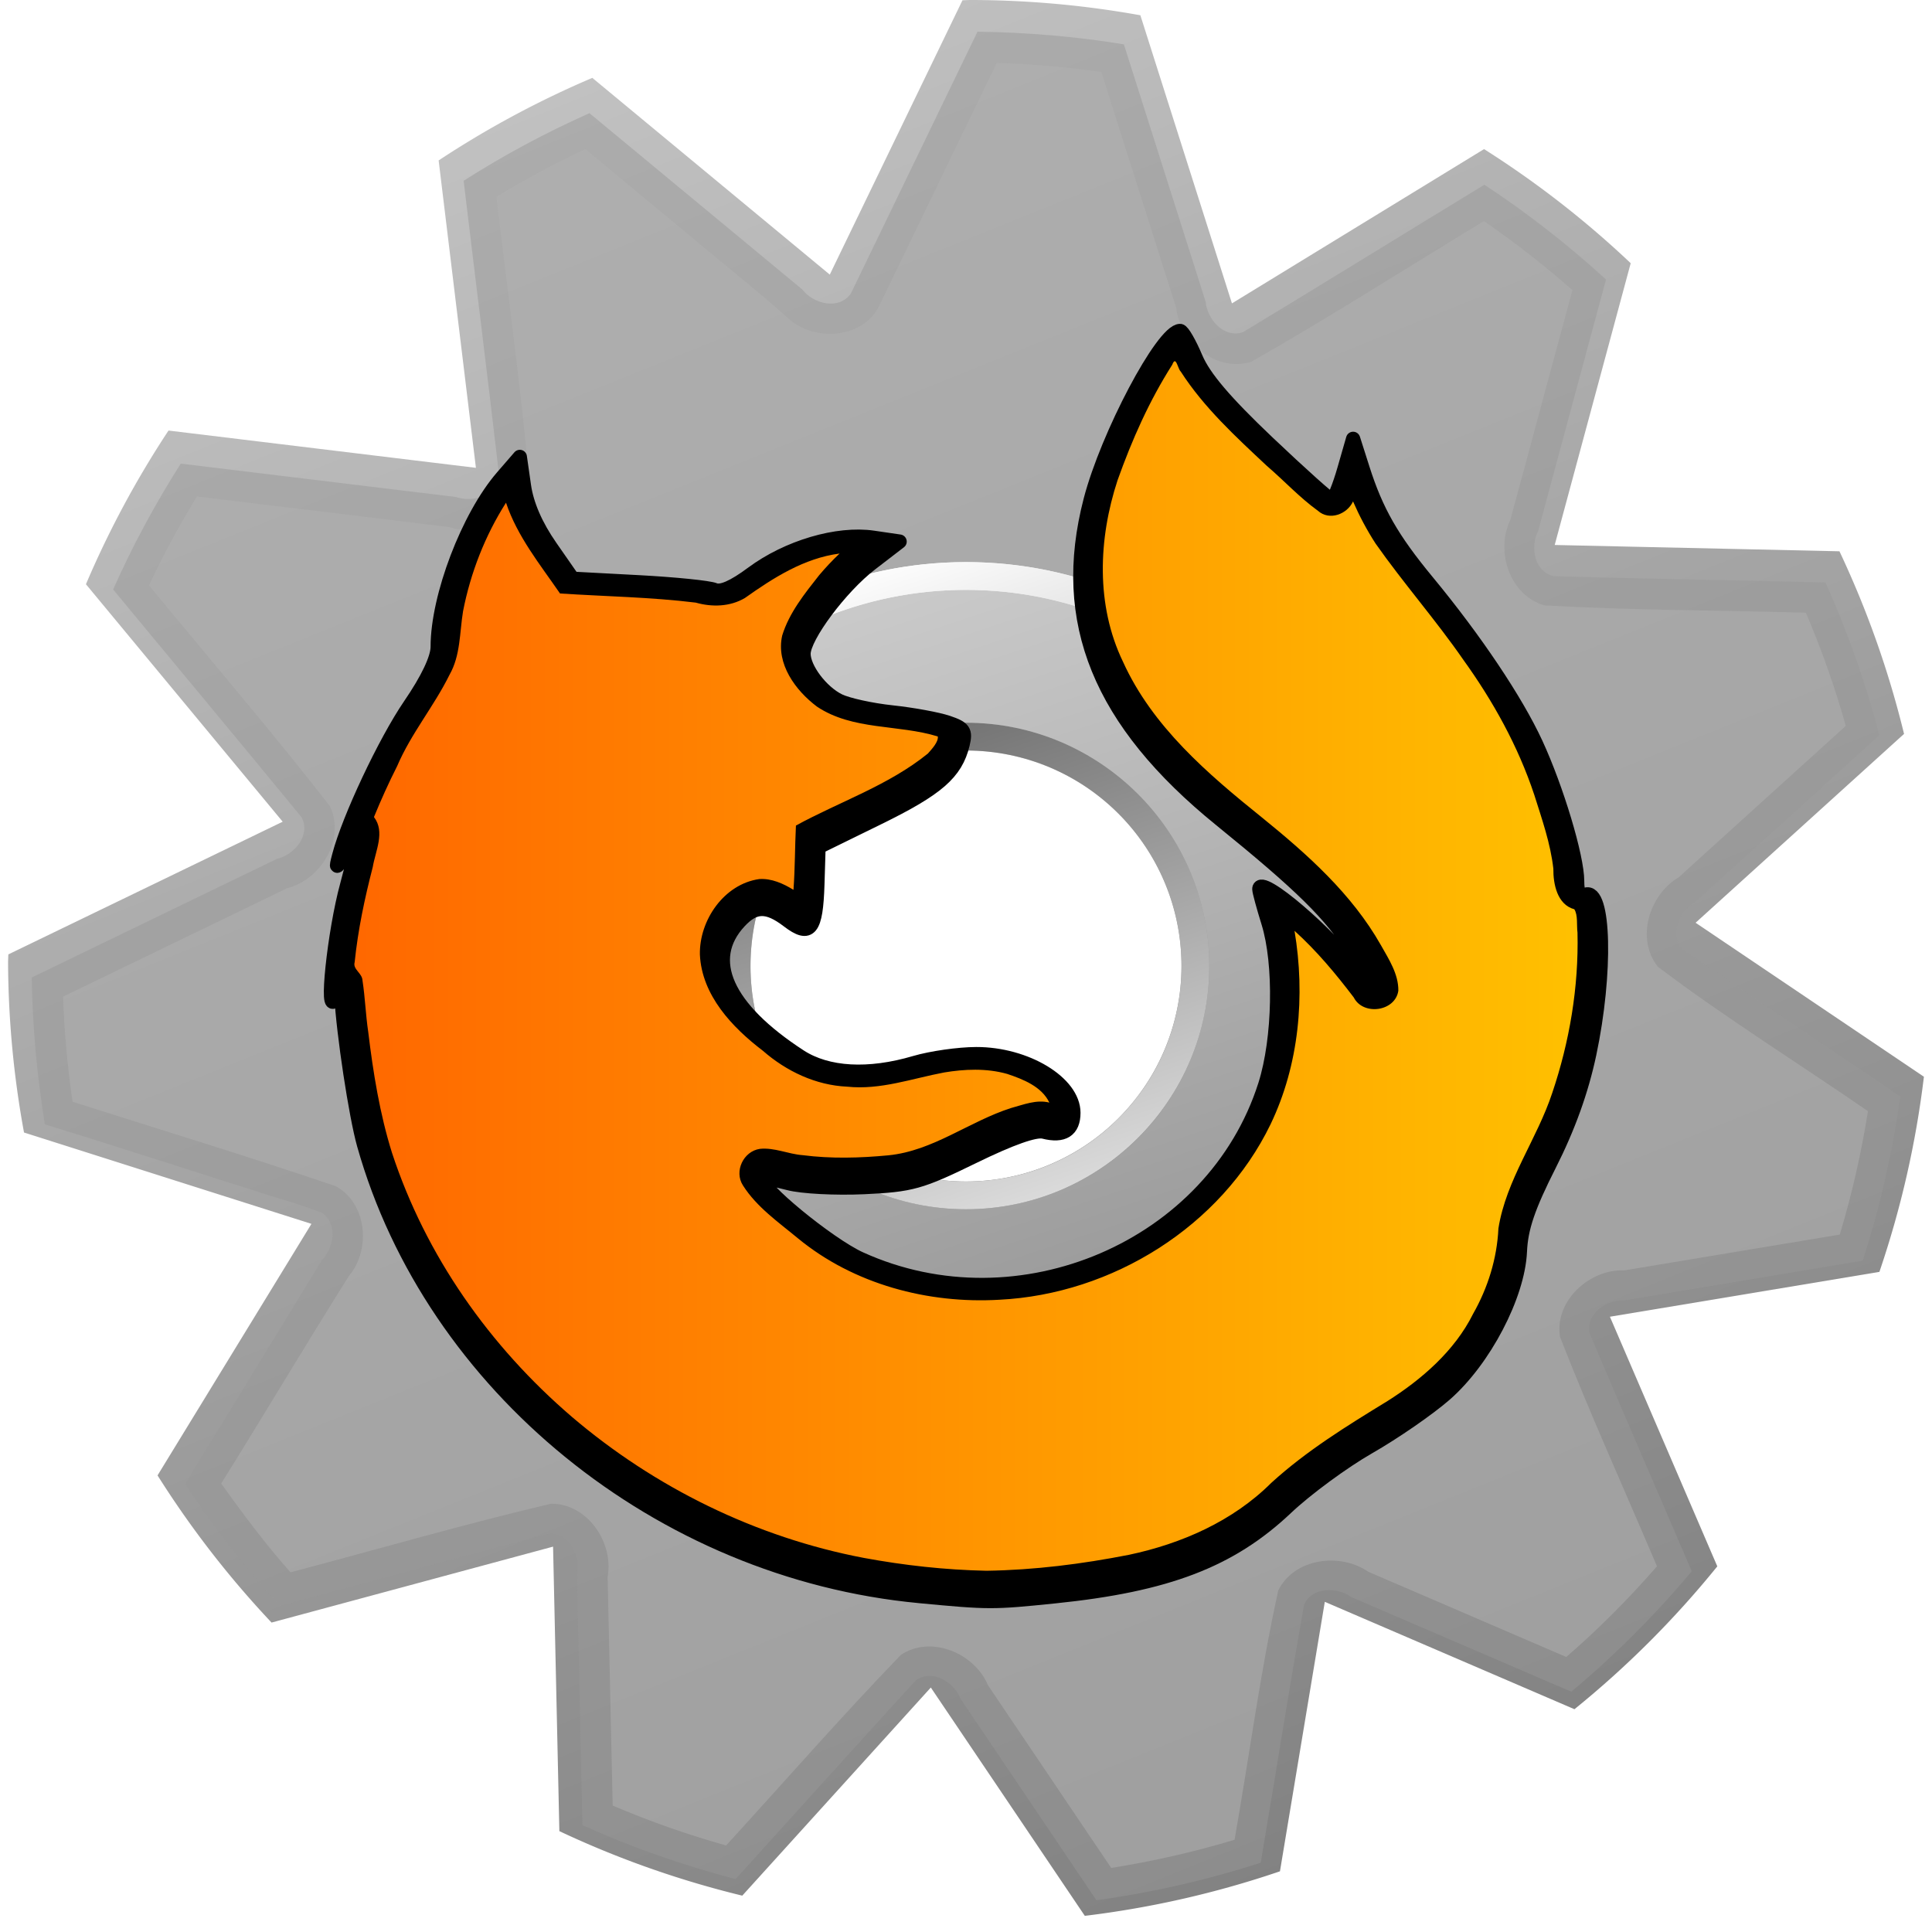 <?xml version="1.0" encoding="UTF-8" standalone="no"?>
<!-- Created with Inkscape (http://www.inkscape.org/) -->

<svg
   width="512"
   height="512"
   viewBox="0 0 135.467 135.467"
   version="1.1"
   id="svg5"
   inkscape:version="1.2.1 (9c6d41e410, 2022-07-14, custom)"
   sodipodi:docname="application-x-xpinstall.svg"
   xmlns:inkscape="http://www.inkscape.org/namespaces/inkscape"
   xmlns:sodipodi="http://sodipodi.sourceforge.net/DTD/sodipodi-0.dtd"
   xmlns:xlink="http://www.w3.org/1999/xlink"
   xmlns="http://www.w3.org/2000/svg"
   xmlns:svg="http://www.w3.org/2000/svg">
  <sodipodi:namedview
     id="namedview7"
     pagecolor="#505050"
     bordercolor="#ffffff"
     borderopacity="1"
     inkscape:showpageshadow="0"
     inkscape:pageopacity="0"
     inkscape:pagecheckerboard="1"
     inkscape:deskcolor="#505050"
     inkscape:document-units="mm"
     showgrid="false"
     showguides="true"
     inkscape:zoom="1.4467452"
     inkscape:cx="53.568519"
     inkscape:cy="283.39475"
     inkscape:window-width="3252"
     inkscape:window-height="1076"
     inkscape:window-x="1864"
     inkscape:window-y="0"
     inkscape:window-maximized="0"
     inkscape:current-layer="layer1" />
  <defs
     id="defs2">
    <linearGradient
       inkscape:collect="always"
       id="linearGradient22781">
      <stop
         style="stop-color:#ff6600;stop-opacity:1;"
         offset="0"
         id="stop22777" />
      <stop
         style="stop-color:#ffc200;stop-opacity:1;"
         offset="1"
         id="stop22779" />
    </linearGradient>
    <linearGradient
       inkscape:collect="always"
       id="linearGradient19843">
      <stop
         style="stop-color:#c4c4c4;stop-opacity:1;"
         offset="0"
         id="stop19839" />
      <stop
         style="stop-color:#808080;stop-opacity:1;"
         offset="1"
         id="stop19841" />
    </linearGradient>
    <linearGradient
       inkscape:collect="always"
       id="linearGradient19835">
      <stop
         style="stop-color:#cccccc;stop-opacity:1;"
         offset="0"
         id="stop19831" />
      <stop
         style="stop-color:#979797;stop-opacity:1;"
         offset="1"
         id="stop19833" />
    </linearGradient>
    <linearGradient
       inkscape:collect="always"
       id="linearGradient14406">
      <stop
         style="stop-color:#ffffff;stop-opacity:1;"
         offset="0"
         id="stop14404" />
      <stop
         style="stop-color:#4e4e4e;stop-opacity:1;"
         offset="1"
         id="stop14402" />
    </linearGradient>
    <linearGradient
       inkscape:collect="always"
       xlink:href="#linearGradient14406"
       id="linearGradient14408"
       x1="57.988"
       y1="40.263"
       x2="76.164"
       y2="95.203"
       gradientUnits="userSpaceOnUse" />
    <linearGradient
       inkscape:collect="always"
       xlink:href="#linearGradient14406"
       id="linearGradient14569"
       gradientUnits="userSpaceOnUse"
       x1="57.988"
       y1="40.263"
       x2="76.164"
       y2="95.203"
       gradientTransform="translate(-4.4816663e-4)" />
    <linearGradient
       inkscape:collect="always"
       xlink:href="#linearGradient14406"
       id="linearGradient19102"
       gradientUnits="userSpaceOnUse"
       gradientTransform="rotate(180,67.733,67.733)"
       x1="57.988"
       y1="40.263"
       x2="76.164"
       y2="95.203" />
    <linearGradient
       inkscape:collect="always"
       xlink:href="#linearGradient19835"
       id="linearGradient19837"
       x1="57.988"
       y1="40.263"
       x2="76.164"
       y2="95.203"
       gradientUnits="userSpaceOnUse" />
    <linearGradient
       inkscape:collect="always"
       xlink:href="#linearGradient19843"
       id="linearGradient19845"
       x1="37.608"
       y1="0"
       x2="92.208"
       y2="135.467"
       gradientUnits="userSpaceOnUse" />
    <linearGradient
       inkscape:collect="always"
       xlink:href="#linearGradient22781"
       id="linearGradient22783"
       x1="23.206"
       y1="67.733"
       x2="112.26"
       y2="67.733"
       gradientUnits="userSpaceOnUse" />
    <clipPath
       clipPathUnits="userSpaceOnUse"
       id="clipPath2083">
      <path
         fill="currentColor"
         class="ColorScheme-Text"
         d="m -59.735,124.03 c -18.181,-1.712 -34.176,-14.716 -38.947,-31.664 -0.567,-2.013 -1.439,-7.76 -1.582,-10.427 -0.023,-0.422 -0.158,-0.359 -0.431,0.204 -0.707,1.454 -0.065,-4.689 0.833,-7.962 0.461,-1.681 0.769,-3.123 0.684,-3.205 -0.084,-0.082 -0.459,0.373 -0.833,1.011 -0.638,1.091 -0.663,1.099 -0.412,0.139 0.682,-2.608 3.221,-8.001 4.975,-10.567 1.247,-1.824 1.936,-3.279 1.936,-4.086 0,-3.52 2.138,-9.129 4.538,-11.903 l 1.219,-1.409 0.289,2.022 c 0.189,1.327 0.827,2.796 1.852,4.271 l 1.564,2.249 4.625,0.246 c 2.544,0.135 4.938,0.378 5.32,0.539 0.466,0.198 1.339,-0.185 2.655,-1.162 2.476,-1.838 5.96,-2.866 8.469,-2.5 l 1.856,0.271 -2.031,1.561 c -2.109,1.621 -4.706,5.103 -4.706,6.309 0,1.035 1.24,2.68 2.48,3.29 0.602,0.296 2.275,0.663 3.718,0.817 1.443,0.154 3.208,0.477 3.922,0.719 1.123,0.381 1.263,0.585 1.036,1.514 -0.49,2.012 -1.76,3.117 -5.934,5.162 l -4.171,2.045 -0.08,2.613 c -0.099,3.198 -0.519,3.721 -2.049,2.551 -1.455,-1.113 -2.346,-1.1 -3.416,0.05 -2.486,2.671 -0.952,6.097 4.237,9.467 1.93,1.253 4.813,1.415 8.074,0.453 1.135,-0.335 3.067,-0.611 4.293,-0.613 3.479,-0.007 6.812,2.005 6.812,4.112 0,1.226 -0.704,1.673 -2.081,1.323 -0.59,-0.149 -2.295,0.453 -4.937,1.745 -3.706,1.812 -4.333,1.988 -7.662,2.143 -1.994,0.093 -4.369,-0.032 -5.277,-0.275 -0.908,-0.244 -1.72,-0.376 -1.805,-0.294 -0.453,0.441 4.597,4.595 6.808,5.599 11.144,5.063 24.784,-0.792 28.405,-12.193 1.024,-3.223 1.125,-8.497 0.219,-11.402 -0.344,-1.104 -0.628,-2.152 -0.631,-2.328 -0.016,-1.088 5.038,3.238 7.015,6.005 1.757,2.459 1.502,1.373 -0.398,-1.693 -1.566,-2.528 -3.655,-4.584 -9.331,-9.187 -8.479,-6.876 -11.331,-13.88 -9.118,-22.391 1.182,-4.545 5.059,-11.876 6.277,-11.87 0.162,7.94e-4 0.657,0.859 1.1,1.907 0.568,1.343 2.056,3.091 5.045,5.928 2.331,2.212 4.354,4.023 4.495,4.023 0.141,0 0.533,-0.966 0.873,-2.147 l 0.617,-2.147 0.663,2.082 c 0.959,3.013 2.057,4.932 4.539,7.936 3.349,4.053 6.22,8.335 7.614,11.357 1.459,3.163 2.892,7.936 2.892,9.635 0,0.836 0.168,1.113 0.584,0.958 1.329,-0.496 1.471,5.473 0.266,11.154 -0.55,2.593 -1.471,5.153 -2.795,7.769 -1.493,2.95 -1.998,4.434 -2.07,6.082 -0.137,3.093 -2.51,7.626 -5.248,10.02 -1.156,1.01 -3.565,2.675 -5.355,3.698 -1.789,1.024 -4.391,2.937 -5.78,4.252 -3.917,3.706 -8.365,5.408 -16.238,6.214 -4.354,0.446 -4.566,0.446 -9.482,-0.018 z"
         id="path2085"
         style="color:#ececec;display:inline;fill:url(#linearGradient2087);fill-opacity:1;stroke-width:5.566"
         inkscape:label="fox" />
    </clipPath>
    <linearGradient
       inkscape:collect="always"
       xlink:href="#linearGradient22781"
       id="linearGradient2087"
       gradientUnits="userSpaceOnUse"
       gradientTransform="translate(-124.204,12.121)"
       x1="23.206"
       y1="67.733"
       x2="112.26"
       y2="67.733" />
    <filter
       inkscape:collect="always"
       style="color-interpolation-filters:sRGB"
       id="filter2089"
       x="-0.048"
       y="-0.048"
       width="1.096"
       height="1.096">
      <feGaussianBlur
         inkscape:collect="always"
         stdDeviation="1.781"
         id="feGaussianBlur2091" />
    </filter>
  </defs>
  <g
     inkscape:label="Layer 1"
     inkscape:groupmode="layer"
     id="layer1">
    <path
       id="path3364"
       style="opacity:1;fill:url(#linearGradient19845);stroke-width:0.231;stroke-linecap:square;stroke-linejoin:round;paint-order:stroke fill markers;fill-opacity:1"
       d="M 67.998 0 A 67.432 67.432 0 0 0 67.486 0.019 L 58.182 19.255 L 41.532 5.46 A 67.432 67.432 0 0 0 30.756 11.249 L 33.37 32.803 L 11.816 30.189 A 67.432 67.432 0 0 0 6.026 40.965 L 19.821 57.616 L 0.585 66.92 A 67.432 67.432 0 0 0 0.566 67.432 A 67.432 67.432 0 0 0 1.684 79.409 L 21.838 85.814 L 11.047 103.451 A 67.432 67.432 0 0 0 19.041 113.77 L 38.78 108.446 L 39.221 128.395 A 67.432 67.432 0 0 0 52.046 132.918 L 65.267 118.325 L 76.064 134.334 A 67.432 67.432 0 0 0 89.747 131.212 L 92.892 112.316 L 110.396 119.846 A 67.432 67.432 0 0 0 120.413 109.829 L 112.883 92.326 L 131.779 89.181 A 67.432 67.432 0 0 0 134.9 75.497 L 118.891 64.701 L 133.507 51.46 A 67.432 67.432 0 0 0 128.978 38.655 L 109.012 38.213 L 114.341 18.456 A 67.432 67.432 0 0 0 104.059 10.455 L 86.381 21.272 L 79.96 1.071 A 67.432 67.432 0 0 0 67.998 0 z M 67.733 51.638 A 16.095 16.095 0 0 1 83.828 67.733 A 16.095 16.095 0 0 1 67.733 83.828 A 16.095 16.095 0 0 1 51.638 67.733 A 16.095 16.095 0 0 1 67.733 51.638 z " />
    <path
       id="path3364-7"
       style="display:inline;fill:#999999;stroke-width:0.231;stroke-linecap:square;stroke-linejoin:round;paint-order:stroke fill markers;opacity:0.5"
       d="m 59.666,20.568 c -0.826,1.207 -2.637,0.748 -3.415,-0.273 -4.973,-4.119 -9.946,-8.239 -14.919,-12.358 -3.055,1.356 -6.005,2.944 -8.824,4.738 0.824,6.886 1.691,13.77 2.488,20.657 -0.132,1.411 -1.84,1.94 -3.021,1.517 -6.434,-0.78 -12.867,-1.56 -19.301,-2.34 -1.793,2.82 -3.386,5.769 -4.74,8.824 4.401,5.329 8.838,10.632 13.216,15.977 0.651,1.26 -0.508,2.625 -1.728,2.908 -5.732,2.773 -11.463,5.546 -17.195,8.32 0.046,3.436 0.371,6.881 0.916,10.297 4.904,1.502 9.791,3.105 14.689,4.645 1.583,0.545 3.234,0.944 4.775,1.58 1.093,0.793 0.788,2.433 -0.037,3.305 -3.196,5.224 -6.392,10.447 -9.588,15.671 1.986,3.051 4.198,5.886 6.637,8.568 6.3,-1.688 12.593,-3.422 18.898,-5.081 1.418,-0.07 2.182,1.551 1.932,2.781 0.13,5.891 0.26,11.781 0.39,17.672 3.496,1.572 7.028,2.815 10.736,3.779 4.22,-4.641 8.408,-9.316 12.647,-13.937 1.15,-0.823 2.66,0.122 3.12,1.283 3.179,4.713 6.357,9.427 9.536,14.14 3.934,-0.546 7.756,-1.418 11.52,-2.631 1.023,-6.03 1.972,-12.079 3.041,-18.098 0.579,-1.261 2.306,-1.245 3.309,-0.531 5.143,2.213 10.285,4.425 15.428,6.638 3.056,-2.56 5.886,-5.389 8.445,-8.445 -2.383,-5.568 -4.81,-11.122 -7.166,-16.699 -0.271,-1.394 1.227,-2.378 2.479,-2.302 5.559,-0.926 11.118,-1.851 16.677,-2.777 1.213,-3.764 2.084,-7.585 2.631,-11.52 -5.096,-3.46 -10.239,-6.861 -15.307,-10.357 -0.903,-1.047 -0.184,-2.615 0.885,-3.227 4.319,-3.913 8.638,-7.825 12.957,-11.738 -0.955,-3.67 -2.224,-7.259 -3.785,-10.715 -6.352,-0.151 -12.71,-0.258 -19.059,-0.437 -1.369,-0.325 -1.652,-2.079 -1.079,-3.183 1.585,-5.874 3.17,-11.748 4.755,-17.622 -2.681,-2.448 -5.509,-4.657 -8.531,-6.643 -5.639,3.438 -11.258,6.915 -16.909,10.329 -1.342,0.469 -2.52,-0.877 -2.631,-2.123 -1.912,-6.016 -3.824,-12.033 -5.735,-18.049 -3.379,-0.555 -6.82,-0.842 -10.264,-0.889 -2.957,6.115 -5.914,12.229 -8.871,18.344 z m 8.195,30.105 c 5.882,0.034 11.655,3.16 14.803,8.145 3.381,5.22 3.715,12.25 0.772,17.742 -2.959,5.723 -9.24,9.547 -15.695,9.463 -6.262,0.02 -12.387,-3.563 -15.391,-9.067 -2.982,-5.307 -2.964,-12.16 0.123,-17.419 3.019,-5.305 8.937,-8.805 15.048,-8.852 0.113,-0.003 0.227,-0.012 0.34,-0.012 z" />
    <path
       id="path3364-7-3"
       style="display:inline;fill:#b3b3b3;stroke-width:0.231;stroke-linecap:square;stroke-linejoin:round;paint-order:stroke fill markers;opacity:0.5"
       d="m 61.607,21.525 c -1.193,2.265 -4.565,2.43 -6.348,0.793 -2.29,-2.07 -4.745,-3.963 -7.1,-5.964 -2.371,-1.966 -4.743,-3.933 -7.114,-5.899 -2.136,1.005 -4.223,2.113 -6.236,3.346 0.771,6.645 1.704,13.279 2.305,19.939 -0.326,2.532 -3.316,3.984 -5.625,3.213 -5.895,-0.714 -11.789,-1.428 -17.684,-2.143 -1.234,2.023 -2.376,4.132 -3.355,6.236 4.234,5.154 8.588,10.22 12.688,15.484 1.097,2.308 -0.638,5.142 -2.996,5.744 -5.24,2.536 -10.48,5.072 -15.721,7.607 0.079,2.472 0.319,4.941 0.664,7.371 6.15,1.951 12.323,3.841 18.434,5.91 2.22,1.187 2.502,4.447 0.957,6.29 -3.038,4.826 -5.95,9.73 -8.967,14.569 1.531,2.138 3.108,4.257 4.859,6.227 6.082,-1.61 12.131,-3.367 18.256,-4.809 2.556,-0.035 4.419,2.721 3.98,5.119 0.118,5.348 0.237,10.695 0.355,16.043 2.587,1.105 5.246,2.041 7.955,2.797 4.077,-4.46 8.058,-9.017 12.254,-13.363 2.119,-1.411 5.169,-0.112 6.105,2.127 2.88,4.271 5.76,8.543 8.641,12.814 2.918,-0.468 5.811,-1.117 8.65,-1.977 1.027,-5.825 1.795,-11.704 3.061,-17.48 1.122,-2.272 4.349,-2.676 6.32,-1.309 4.626,1.991 9.253,3.982 13.879,5.973 2.244,-1.942 4.387,-4.1 6.359,-6.357 -2.272,-5.358 -4.684,-10.663 -6.799,-16.084 -0.407,-2.536 2.08,-4.773 4.523,-4.668 5.031,-0.837 10.061,-1.673 15.092,-2.51 0.86,-2.838 1.515,-5.743 1.977,-8.652 -4.901,-3.383 -9.972,-6.529 -14.723,-10.119 -1.577,-1.966 -0.617,-5.059 1.447,-6.275 3.907,-3.54 7.814,-7.081 11.721,-10.621 -0.761,-2.702 -1.692,-5.357 -2.801,-7.936 -6.107,-0.173 -12.226,-0.169 -18.324,-0.514 -2.442,-0.681 -3.455,-3.81 -2.396,-5.982 1.451,-5.374 2.901,-10.747 4.352,-16.121 -1.965,-1.739 -4.038,-3.355 -6.203,-4.838 -5.441,3.286 -10.795,6.726 -16.322,9.863 C 85.279,26.13 82.723,23.992 82.469,21.568 80.719,16.062 78.97,10.555 77.221,5.049 74.777,4.698 72.339,4.485 69.883,4.416 67.124,10.119 64.366,15.822 61.607,21.525 Z m 6.336,27.066 c 8.394,-0.007 16.495,5.908 18.798,14.023 2.201,7.116 0.04,15.456 -5.599,20.392 -5.159,4.719 -12.917,6.491 -19.553,4.158 -6.754,-2.235 -12.16,-8.31 -13.256,-15.386 -1.241,-7.013 1.572,-14.664 7.311,-18.957 3.486,-2.711 7.874,-4.255 12.297,-4.231 z" />
    <path
       id="path10345"
       style="display:inline;opacity:1;fill:url(#linearGradient19837);fill-opacity:1;stroke:url(#linearGradient14408);stroke-width:1.947;stroke-linecap:square;stroke-linejoin:round;stroke-dasharray:none;paint-order:stroke fill markers"
       d="M 67.733,40.387 A 27.346,27.346 0 0 0 40.387,67.734 27.346,27.346 0 0 0 67.733,95.08 27.346,27.346 0 0 0 95.08,67.734 27.346,27.346 0 0 0 67.733,40.387 Z m 0,11.262 a 16.084,16.084 0 0 1 16.084,16.084 16.084,16.084 0 0 1 -16.084,16.084 16.084,16.084 0 0 1 -16.084,-16.084 16.084,16.084 0 0 1 16.084,-16.084 z" />
    <path
       style="color:#000000;display:inline;fill:url(#linearGradient14569);stroke-linecap:square;stroke-linejoin:round;-inkscape-stroke:none;paint-order:stroke fill markers"
       d="m 67.733,39.414 c -15.629,1.37e-4 -28.32,12.691 -28.32,28.32 1.4e-4,15.629 12.691,28.318 28.32,28.318 15.629,1.55e-4 28.32,-12.689 28.32,-28.318 1.56e-4,-15.629 -12.691,-28.32 -28.32,-28.32 z m 0,1.947 C 82.31,41.361 94.107,53.157 94.106,67.734 94.106,82.311 82.31,94.106 67.733,94.105 53.157,94.105 41.36,82.311 41.36,67.734 41.36,53.157 53.156,41.361 67.733,41.361 Z"
       id="path14574"
       sodipodi:nodetypes="cssscsssss" />
    <path
       style="color:#000000;display:inline;fill:url(#linearGradient19102);stroke-linecap:square;stroke-linejoin:round;-inkscape-stroke:none;paint-order:stroke fill markers"
       d="m 67.732,84.791 c 9.409,-1e-4 17.059,-7.649 17.059,-17.059 -9e-5,-9.409 -7.65,-17.057 -17.059,-17.057 -9.409,-2.1e-4 -17.057,7.648 -17.057,17.057 -2.1e-4,9.409 7.647,17.059 17.057,17.059 z m 0,-1.947 c -8.357,1.8e-4 -15.11,-6.754 -15.109,-15.111 8e-5,-8.357 6.753,-15.11 15.109,-15.109 8.357,8e-5 15.111,6.753 15.111,15.109 1.8e-4,8.357 -6.754,15.111 -15.111,15.111 z"
       id="path14574-7"
       sodipodi:nodetypes="cccccccccc" />
    <path
       fill="currentColor"
       class="ColorScheme-Text"
       d="M 64.469,111.909 C 46.288,110.197 30.293,97.193 25.522,80.245 24.955,78.233 24.083,72.485 23.939,69.818 c -0.023,-0.422 -0.158,-0.359 -0.431,0.204 -0.707,1.454 -0.065,-4.689 0.833,-7.962 0.461,-1.681 0.769,-3.123 0.684,-3.205 -0.084,-0.082 -0.459,0.373 -0.833,1.011 -0.638,1.091 -0.663,1.099 -0.412,0.139 0.682,-2.608 3.221,-8.001 4.975,-10.567 1.247,-1.824 1.936,-3.279 1.936,-4.086 0,-3.52 2.138,-9.129 4.538,-11.903 l 1.219,-1.409 0.289,2.022 c 0.189,1.327 0.827,2.796 1.852,4.271 l 1.564,2.249 4.625,0.246 c 2.544,0.135 4.938,0.378 5.32,0.539 0.466,0.198 1.339,-0.185 2.655,-1.162 2.476,-1.838 5.96,-2.866 8.469,-2.5 l 1.856,0.271 -2.031,1.561 c -2.109,1.621 -4.706,5.103 -4.706,6.309 0,1.035 1.24,2.68 2.48,3.29 0.602,0.296 2.275,0.663 3.718,0.817 1.443,0.154 3.208,0.477 3.922,0.719 1.123,0.381 1.263,0.585 1.036,1.514 -0.49,2.012 -1.76,3.117 -5.934,5.162 l -4.171,2.045 -0.08,2.613 c -0.099,3.198 -0.519,3.721 -2.049,2.551 -1.455,-1.113 -2.346,-1.1 -3.416,0.05 -2.486,2.671 -0.952,6.097 4.237,9.467 1.93,1.253 4.813,1.415 8.074,0.453 1.135,-0.335 3.067,-0.611 4.293,-0.613 3.479,-0.007 6.812,2.005 6.812,4.112 0,1.226 -0.704,1.673 -2.081,1.323 -0.59,-0.149 -2.295,0.453 -4.937,1.745 -3.706,1.812 -4.333,1.988 -7.662,2.143 -1.994,0.093 -4.369,-0.032 -5.277,-0.275 -0.908,-0.244 -1.72,-0.376 -1.805,-0.294 -0.453,0.441 4.597,4.595 6.808,5.599 11.144,5.063 24.784,-0.792 28.405,-12.193 1.024,-3.223 1.125,-8.497 0.219,-11.402 -0.344,-1.104 -0.628,-2.152 -0.631,-2.328 -0.016,-1.088 5.038,3.238 7.015,6.005 1.757,2.459 1.502,1.373 -0.398,-1.693 -1.566,-2.528 -3.655,-4.584 -9.331,-9.187 -8.479,-6.876 -11.331,-13.88 -9.118,-22.391 1.182,-4.545 5.059,-11.876 6.277,-11.87 0.162,8.34e-4 0.657,0.859 1.1,1.907 0.568,1.343 2.056,3.091 5.045,5.928 2.331,2.212 4.354,4.023 4.495,4.023 0.141,0 0.533,-0.966 0.873,-2.147 l 0.617,-2.147 0.663,2.082 c 0.959,3.013 2.057,4.932 4.539,7.936 3.349,4.053 6.22,8.335 7.614,11.357 1.459,3.163 2.892,7.936 2.892,9.635 0,0.836 0.168,1.113 0.584,0.958 1.329,-0.496 1.471,5.473 0.266,11.154 -0.55,2.593 -1.471,5.153 -2.795,7.769 -1.493,2.95 -1.998,4.434 -2.07,6.082 -0.137,3.093 -2.51,7.626 -5.248,10.02 -1.156,1.01 -3.565,2.675 -5.355,3.698 -1.789,1.024 -4.391,2.937 -5.78,4.252 -3.917,3.706 -8.365,5.408 -16.238,6.214 -4.354,0.446 -4.566,0.446 -9.482,-0.018 z"
       id="path2024"
       style="color:#ececec;display:inline;fill:url(#linearGradient22783);fill-opacity:1;stroke-width:1;stroke:#000000;stroke-opacity:1;stroke-dasharray:none;stroke-linejoin:round;stroke-linecap:round;paint-order:stroke fill markers"
       inkscape:label="fox" />
    <path
       id="path2024-7"
       style="color:#ececec;display:inline;mix-blend-mode:overlay;fill:#000000;fill-opacity:1;stroke-width:5.566;filter:url(#filter2089)"
       class="ColorScheme-Text"
       inkscape:label="fox"
       d="m -41.454,35.327 c -1.218,-0.006 -5.095,7.325 -6.277,11.87 -2.213,8.511 0.639,15.515 9.118,22.391 5.676,4.603 7.765,6.659 9.331,9.187 1.9,3.066 2.155,4.152 0.398,1.693 -1.977,-2.767 -7.03,-7.093 -7.015,-6.005 0.003,0.177 0.286,1.225 0.63,2.329 0.906,2.905 0.806,8.179 -0.218,11.402 -3.621,11.401 -17.261,17.256 -28.405,12.193 -2.211,-1.005 -7.262,-5.158 -6.808,-5.599 0.085,-0.082 0.896,0.05 1.805,0.294 0.908,0.243 3.282,0.367 5.277,0.275 3.329,-0.155 3.956,-0.331 7.662,-2.143 2.642,-1.292 4.347,-1.894 4.937,-1.745 1.377,0.35 2.082,-0.097 2.082,-1.323 0,-2.107 -3.333,-4.119 -6.812,-4.112 -1.226,0.003 -3.157,0.279 -4.293,0.613 -3.261,0.962 -6.144,0.8 -8.074,-0.453 -5.189,-3.37 -6.723,-6.796 -4.237,-9.467 1.07,-1.15 1.961,-1.163 3.416,-0.05 1.53,1.171 1.95,0.647 2.048,-2.551 l 0.08,-2.613 4.171,-2.044 c 4.174,-2.046 5.444,-3.151 5.934,-5.163 0.226,-0.928 0.086,-1.133 -1.037,-1.513 -0.714,-0.242 -2.479,-0.566 -3.922,-0.719 -1.443,-0.154 -3.116,-0.521 -3.718,-0.816 -1.24,-0.61 -2.48,-2.255 -2.48,-3.29 0,-1.206 2.597,-4.688 4.706,-6.309 l 2.031,-1.561 -1.856,-0.271 c -2.51,-0.366 -5.994,0.663 -8.469,2.5 -1.316,0.977 -2.189,1.36 -2.655,1.163 -0.382,-0.161 -2.776,-0.405 -5.32,-0.54 l -4.626,-0.246 -1.564,-2.249 c -1.026,-1.475 -1.663,-2.945 -1.852,-4.271 l -0.289,-2.023 -1.219,1.409 c -2.4,2.775 -4.538,8.383 -4.538,11.903 0,0.808 -0.69,2.262 -1.937,4.087 -1.754,2.566 -4.293,7.959 -4.975,10.567 -0.251,0.96 -0.227,0.952 0.411,-0.139 0.373,-0.638 0.749,-1.093 0.833,-1.011 0.085,0.082 -0.223,1.524 -0.684,3.205 -0.899,3.273 -1.541,9.416 -0.834,7.962 0.273,-0.563 0.408,-0.627 0.431,-0.204 0.143,2.667 1.016,8.415 1.582,10.427 4.771,16.948 20.766,29.951 38.947,31.663 v 10e-4 c 4.915,0.463 5.128,0.464 9.482,0.018 7.873,-0.806 12.321,-2.509 16.238,-6.215 1.39,-1.315 3.991,-3.229 5.781,-4.252 1.789,-1.024 4.198,-2.688 5.354,-3.698 2.738,-2.394 5.112,-6.927 5.248,-10.02 0.072,-1.648 0.577,-3.131 2.07,-6.081 1.324,-2.616 2.245,-5.177 2.795,-7.77 1.205,-5.681 1.063,-11.649 -0.266,-11.153 -0.416,0.155 -0.584,-0.122 -0.584,-0.959 0,-1.699 -1.433,-6.472 -2.892,-9.635 -1.394,-3.021 -4.265,-7.303 -7.613,-11.356 -2.482,-3.004 -3.579,-4.923 -4.539,-7.936 l -0.663,-2.083 -0.617,2.147 c -0.339,1.181 -0.732,2.147 -0.873,2.147 -0.141,0 -2.163,-1.81 -4.494,-4.022 -2.989,-2.836 -4.477,-4.585 -5.045,-5.928 -0.443,-1.048 -0.938,-1.906 -1.1,-1.906 z m -0.379,2.122 c 0.153,-0.003 0.261,0.592 0.423,0.729 1.622,2.52 3.86,4.573 6.035,6.609 1.207,1.035 2.294,2.218 3.583,3.15 0.798,0.715 2.044,0.247 2.46,-0.657 0.447,1.023 0.971,2.013 1.578,2.95 1.959,2.788 4.241,5.385 6.151,8.148 2.081,2.89 3.84,6.047 4.981,9.482 0.534,1.693 1.135,3.398 1.335,5.167 -0.013,1.082 0.269,2.52 1.47,2.849 0.262,0.405 0.155,1.112 0.223,1.639 0.092,3.819 -0.562,7.662 -1.769,11.234 -1.066,3.244 -3.235,6.089 -3.776,9.506 -0.098,2.107 -0.736,4.16 -1.777,5.991 -1.296,2.609 -3.629,4.612 -5.997,6.11 -2.836,1.735 -5.686,3.49 -8.152,5.74 -2.698,2.69 -6.3,4.267 -9.988,5.046 -3.308,0.647 -6.601,1.065 -9.985,1.117 -2.908,-0.062 -5.751,-0.376 -8.599,-0.902 -7.55,-1.437 -14.66,-4.935 -20.475,-9.896 -5.765,-4.945 -10.242,-11.299 -12.609,-18.514 -0.853,-2.721 -1.32,-5.619 -1.664,-8.468 -0.18,-1.198 -0.218,-2.413 -0.402,-3.606 -0.015,-0.52 -0.697,-0.781 -0.55,-1.285 0.234,-2.272 0.696,-4.454 1.268,-6.668 0.188,-1.134 0.888,-2.466 0.085,-3.51 0.497,-1.214 1.038,-2.41 1.63,-3.58 0.969,-2.273 2.579,-4.185 3.667,-6.393 0.778,-1.363 0.703,-2.955 0.95,-4.457 0.523,-2.687 1.541,-5.299 3.012,-7.611 0.792,2.369 2.391,4.334 3.787,6.365 3.182,0.208 6.352,0.253 9.518,0.641 1.138,0.323 2.399,0.293 3.443,-0.322 1.999,-1.417 4.157,-2.798 6.642,-3.119 -0.506,0.477 -0.983,0.985 -1.432,1.517 -1.02,1.296 -2.101,2.633 -2.592,4.231 -0.448,1.979 0.931,3.855 2.438,4.985 2.507,1.677 5.692,1.236 8.472,2.092 0.056,0.38 -0.407,0.872 -0.693,1.197 -2.751,2.231 -6.173,3.368 -9.254,5.05 -0.075,1.502 -0.061,3.008 -0.172,4.508 -0.717,-0.442 -1.536,-0.812 -2.398,-0.756 -2.467,0.349 -4.216,2.889 -4.164,5.301 0.137,2.855 2.265,5.099 4.42,6.742 1.643,1.434 3.706,2.416 5.905,2.514 2.327,0.247 4.554,-0.573 6.805,-0.996 1.403,-0.232 2.944,-0.313 4.419,0.103 1.116,0.374 2.419,0.885 2.954,2.01 -0.903,-0.232 -1.82,0.148 -2.685,0.381 -2.934,0.938 -5.466,3.006 -8.601,3.316 -1.994,0.19 -4.023,0.246 -6.013,-0.011 -1.009,-0.075 -1.985,-0.55 -2.999,-0.442 -1.152,0.169 -1.825,1.574 -1.185,2.565 0.964,1.521 2.487,2.574 3.854,3.708 3.917,3.224 9.123,4.603 14.139,4.306 7.892,-0.396 15.529,-5.136 18.999,-12.298 2.008,-4.182 2.444,-9.023 1.682,-13.568 1.551,1.4 2.892,3.011 4.154,4.671 0.659,1.298 2.914,0.989 3.125,-0.473 0.018,-1.16 -0.668,-2.211 -1.223,-3.195 -2.035,-3.592 -5.158,-6.372 -8.328,-8.941 -3.809,-3.062 -7.694,-6.382 -9.754,-10.927 -1.915,-3.964 -1.731,-8.623 -0.382,-12.73 1.013,-2.84 2.216,-5.557 3.836,-8.102 0.065,-0.173 0.121,-0.241 0.172,-0.242 z"
       clip-path="url(#clipPath2083)"
       transform="translate(124.204,-12.121)" />
  </g>
</svg>
